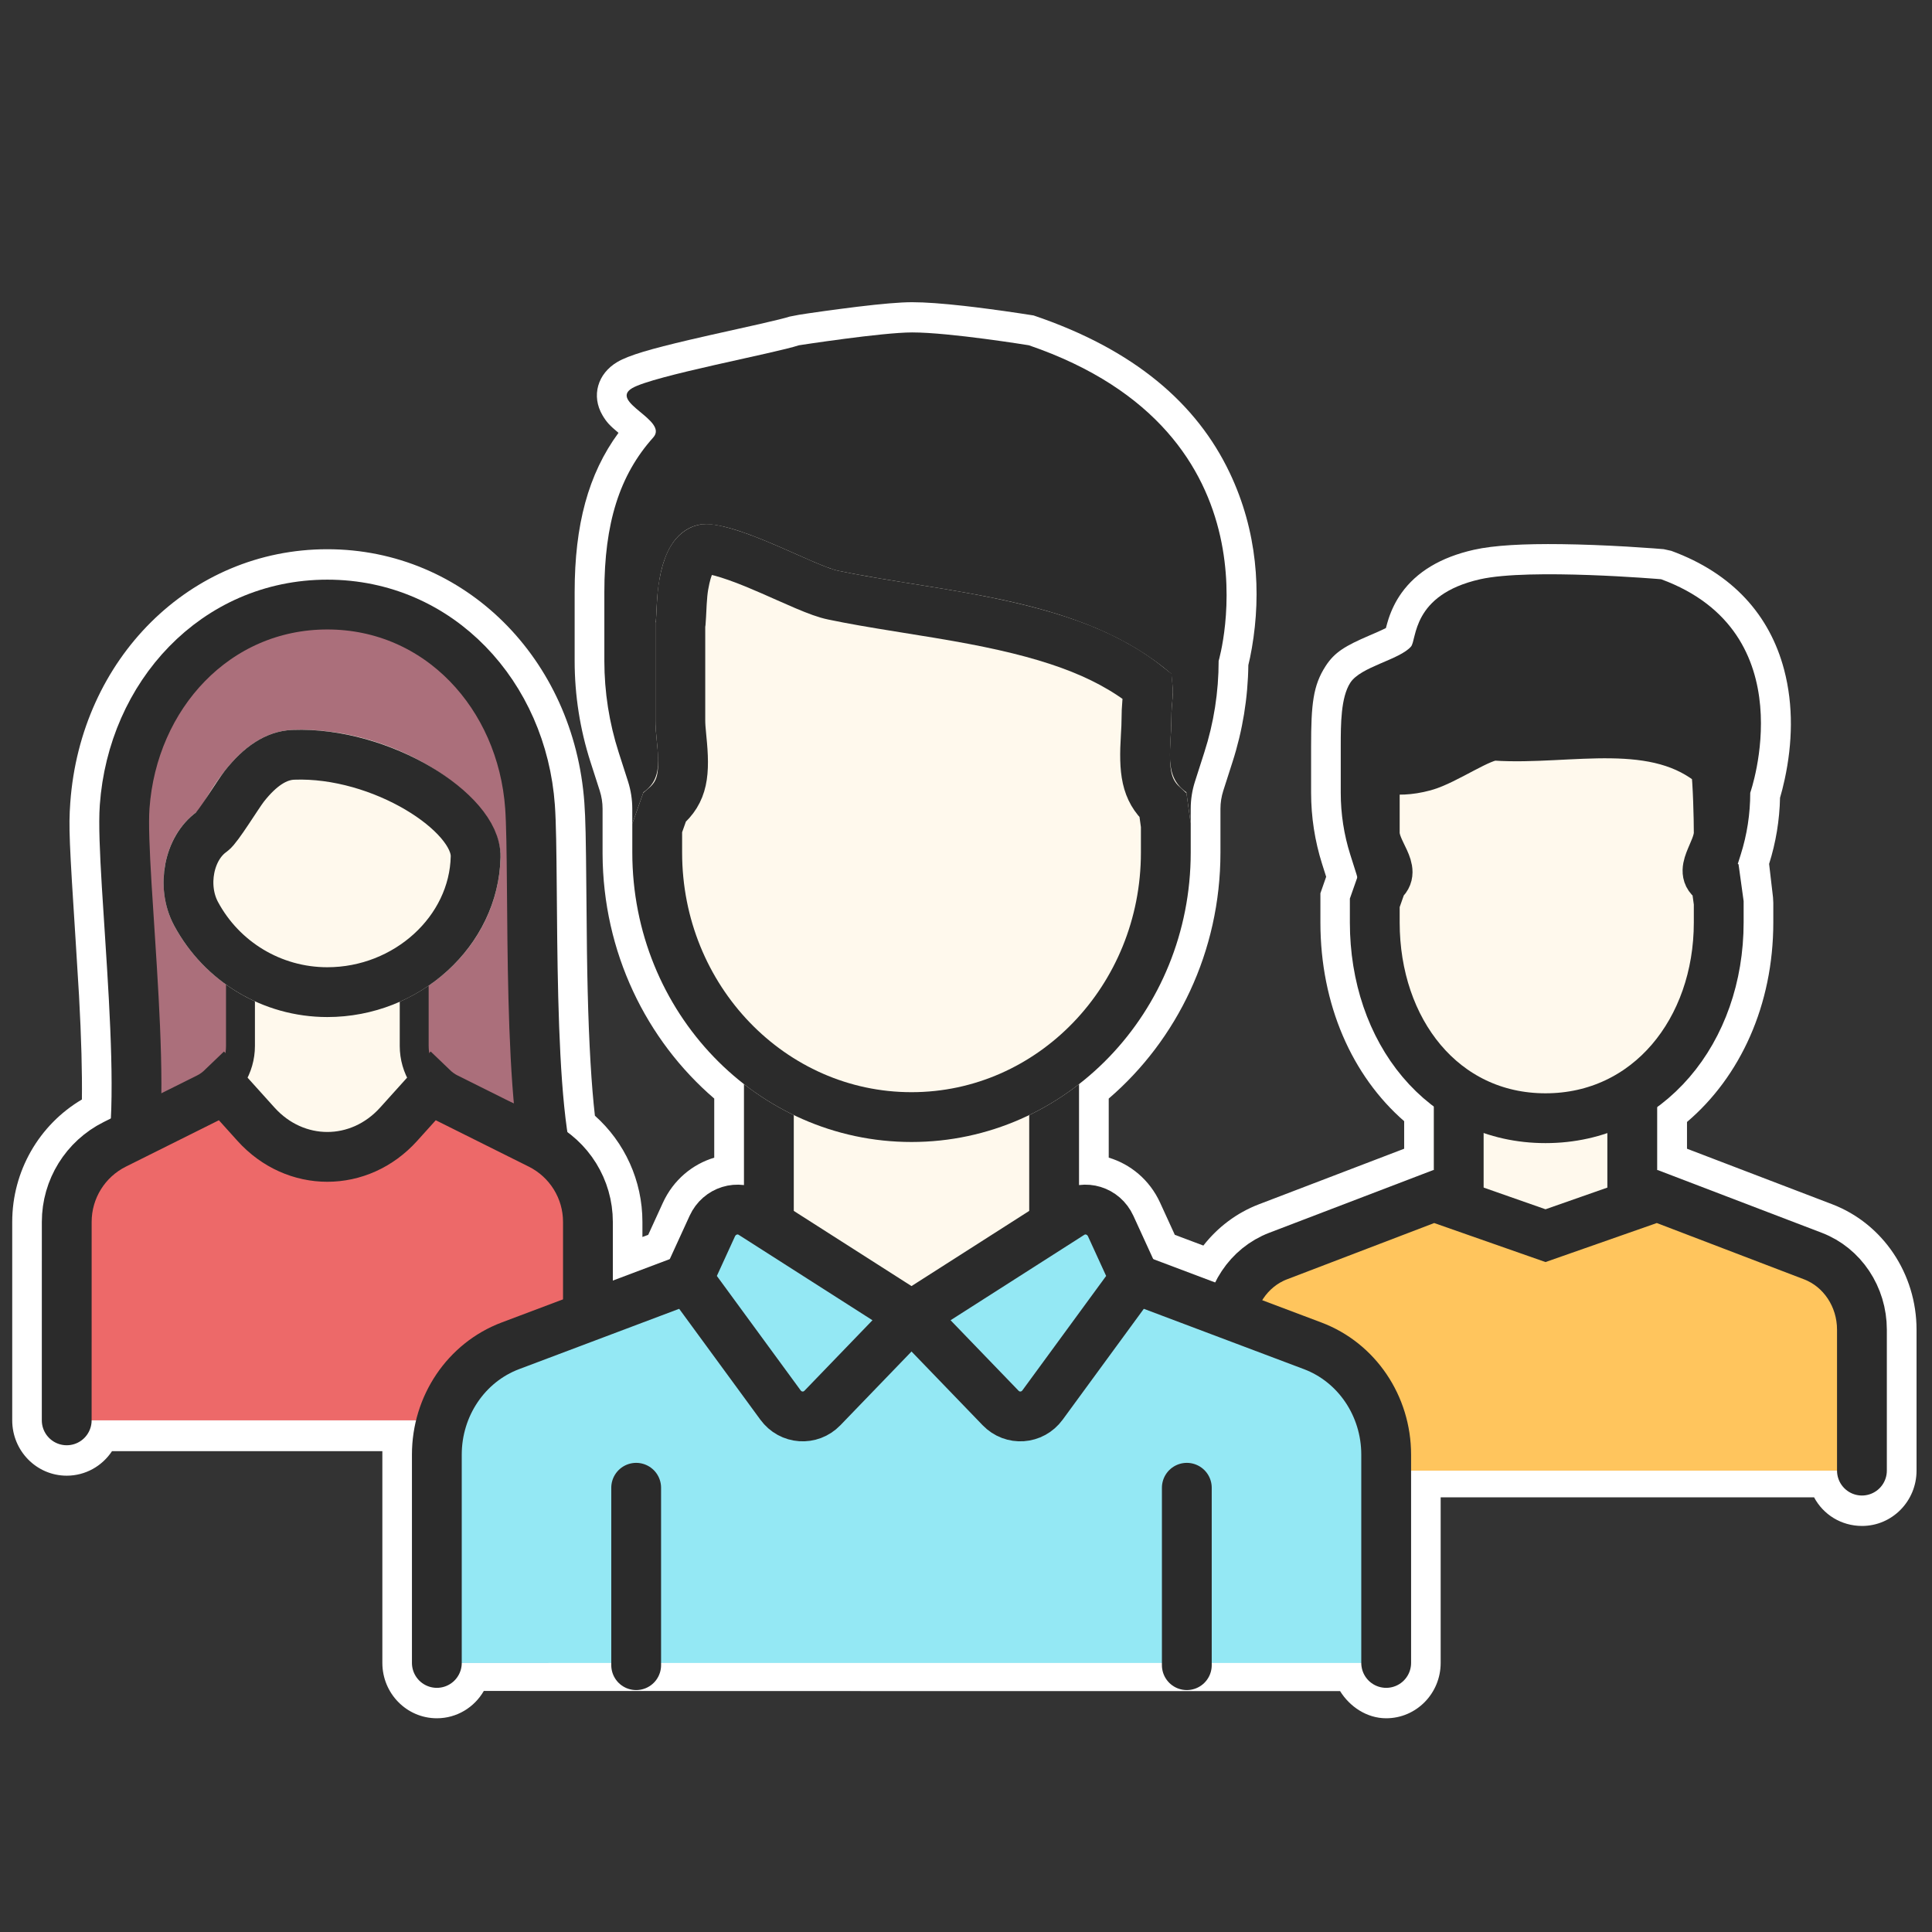 <?xml version="1.0" encoding="UTF-8"?>
<svg width="64px" height="64px" viewBox="0 0 64 64" version="1.1" xmlns="http://www.w3.org/2000/svg" xmlns:xlink="http://www.w3.org/1999/xlink">
    <rect x="0" y="0" width="64" height="64" fill="#333333" stroke="none"/>
    <!-- Generator: Sketch 49.1 (51147) - http://www.bohemiancoding.com/sketch -->
    <title>team</title>
    <desc>Created with Sketch.</desc>
    <defs>
        <path d="M6.803,16.429 L14.202,16.429 L14.202,23.403 C14.202,23.403 11.749,25.092 10.502,25.092 C9.255,25.092 6.803,23.403 6.803,23.403 L6.803,16.429 Z" id="path-1"></path>
        <path d="M9.53,13.691 C7.332,13.691 5.421,12.462 4.452,10.654 C3.793,9.426 4.088,7.68 5.23,6.878 C5.449,6.724 6.447,4.251 8.374,4.179 C11.904,4.047 15.308,6.513 15.268,8.397 C15.205,11.365 12.558,13.691 9.53,13.691 Z" id="path-2"></path>
        <path d="M10.204,24.286 L21.303,24.286 L21.303,34.596 C21.303,34.596 17.624,33.629 15.753,33.629 C13.882,33.629 10.204,34.596 10.204,34.596 L10.204,24.286 Z" id="path-3"></path>
        <path d="M15.754,27.163 C10.646,27.163 6.505,22.871 6.505,17.576 L6.505,16.617 L6.874,15.577 C7.646,15.044 7.271,14.146 7.271,13.184 L7.271,9.93 C7.371,9.859 7.099,7.145 8.653,6.73 C9.711,6.448 12.47,8.063 13.33,8.241 C16.95,8.99 21.427,9.122 24.361,11.657 C24.465,12.476 24.361,12.501 24.361,13.184 C24.361,14.146 24.086,15.044 24.858,15.578 L25.003,16.617 L25.003,17.576 C25.003,22.871 20.862,27.163 15.754,27.163 Z" id="path-4"></path>
    </defs>
    <g id="team" stroke="none" stroke-width="1" fill="none" fill-rule="evenodd">
        <rect id="Rectangle" x="0" y="0" width="64" height="64"></rect>
        <g id="Group" transform="translate(0, 10)">
            <path d="M46.515,27.141 C44.792,25.64 43.74,23.283 43.74,20.556 L43.74,19.591 L43.931,19.044 L43.796,18.619 C43.555,17.858 43.432,17.062 43.432,16.261 L43.432,14.72 C43.432,13.324 43.498,12.707 43.91,12.069 C44.211,11.601 44.569,11.393 45.369,11.049 C45.459,11.01 45.459,11.01 45.545,10.973 C45.712,10.901 45.833,10.844 45.91,10.805 C45.939,10.696 45.974,10.569 45.999,10.494 C46.1,10.192 46.235,9.912 46.427,9.643 C46.922,8.952 47.71,8.463 48.825,8.212 C49.491,8.062 50.477,8.01 51.735,8.026 C52.424,8.035 53.159,8.064 53.9,8.107 C54.213,8.126 54.507,8.145 54.773,8.165 C54.933,8.177 55.049,8.186 55.113,8.192 L55.365,8.248 C57.407,8.997 58.627,10.387 59.101,12.183 C59.417,13.382 59.376,14.627 59.122,15.809 C59.068,16.059 59.014,16.267 58.966,16.426 C58.95,17.171 58.828,17.91 58.604,18.618 L58.733,19.723 L58.743,19.908 L58.743,20.556 C58.743,23.29 57.652,25.663 55.884,27.167 L55.884,28.053 L60.695,29.893 C62.377,30.537 63.488,32.197 63.488,34.047 L63.488,38.715 C63.488,39.728 62.68,40.549 61.683,40.549 C60.995,40.549 60.398,40.174 60.093,39.6 C59.186,39.6 55.063,39.6 47.724,39.6 L47.724,45.086 C47.724,46.099 46.916,46.92 45.919,46.92 C45.276,46.92 44.711,46.534 44.392,46.02 C42.831,46.02 17.67,46.02 16.027,46.015 C15.714,46.557 15.134,46.92 14.471,46.92 C13.474,46.92 12.666,46.099 12.666,45.086 L12.666,38.072 C7.821,38.072 4.836,38.072 3.71,38.072 C3.386,38.562 2.835,38.884 2.21,38.884 C1.213,38.884 0.405,38.064 0.405,37.051 L0.405,30.476 C0.405,28.8 1.291,27.262 2.713,26.422 C2.724,25.539 2.695,24.382 2.618,22.986 C2.591,22.512 2.561,22.02 2.516,21.327 C2.292,17.853 2.272,17.384 2.328,16.594 C2.668,11.826 6.292,8.194 10.843,8.194 C15.394,8.194 19.018,11.826 19.358,16.594 C19.396,17.126 19.409,17.756 19.424,19.508 C19.439,21.363 19.447,21.94 19.468,22.839 C19.51,24.593 19.596,25.993 19.707,26.959 C20.693,27.838 21.281,29.111 21.281,30.476 L21.281,30.977 L21.473,30.905 L21.959,29.843 C22.306,29.085 22.939,28.566 23.66,28.349 L23.66,26.391 C21.409,24.457 19.973,21.543 19.961,18.284 L19.961,16.792 C19.961,16.588 19.929,16.386 19.867,16.193 L19.559,15.236 C19.213,14.158 19.036,13.029 19.036,11.893 L19.036,9.614 C19.036,7.39 19.486,5.702 20.488,4.339 C20.193,4.091 20.096,3.988 19.961,3.761 C19.577,3.113 19.799,2.372 20.454,1.989 C20.836,1.766 21.555,1.56 22.835,1.259 C23.043,1.211 23.264,1.16 23.51,1.104 C23.795,1.04 24.92,0.79 25.17,0.733 C25.696,0.613 26.021,0.532 26.16,0.487 C26.405,0.435 26.562,0.411 26.77,0.381 C27.116,0.33 27.478,0.28 27.839,0.233 C28.033,0.207 28.222,0.183 28.405,0.161 C29.199,0.065 29.814,0.011 30.216,0.011 C30.653,0.011 31.233,0.055 31.934,0.133 C32.194,0.162 32.465,0.196 32.745,0.233 C33.106,0.28 33.463,0.331 33.8,0.382 C34.003,0.412 34.155,0.436 34.24,0.45 C37.573,1.577 39.644,3.367 40.736,5.663 C41.654,7.594 41.787,9.618 41.471,11.459 C41.431,11.694 41.389,11.886 41.353,12.031 C41.339,13.12 41.163,14.201 40.83,15.236 L40.523,16.193 C40.461,16.386 40.429,16.588 40.429,16.792 L40.429,17.282 L40.429,18.243 C40.429,21.519 38.99,24.449 36.728,26.392 L36.728,28.348 C37.45,28.565 38.084,29.084 38.431,29.843 L38.917,30.905 L39.863,31.261 C40.336,30.656 40.965,30.176 41.705,29.893 L46.515,28.053 L46.515,27.141 Z" id="Combined-Shape" fill="#FFFFFF" fill-rule="nonzero"></path>
            <g id="team-3-copy" transform="translate(40.694, 8.667)" fill-rule="nonzero">
                <path d="M2.111,24.398 C2.348,24.73 2.486,25.137 2.486,25.567 L2.486,30.049 L0.02,30.049 L0.02,26.781 C0.02,26.387 0.19,26.014 0.483,25.768 L2.111,24.398 Z" id="Shape" fill="#C7CFE2"></path>
                <path d="M17.285,7.595 C17.285,7.595 19.148,2.29 14.333,0.521 C14.333,0.521 9.988,0.151 8.34,0.521 C6.055,1.036 6.245,2.527 6.046,2.753 C5.655,3.195 4.38,3.416 4.036,3.95 C3.722,4.437 3.72,5.318 3.72,6.053 L3.72,7.595 C3.72,8.292 3.826,8.984 4.036,9.645 L4.241,10.293 C4.304,10.491 4.336,10.699 4.336,10.908 L4.336,11.241 L16.669,11.241 L16.669,10.908 C16.669,10.699 16.701,10.491 16.764,10.293 L16.969,9.645 C17.179,8.984 17.285,8.292 17.285,7.595 Z" id="Shape" fill="#2B2B2B"></path>
                <g id="Rectangle-path">
                    <use fill="#FFF9ED" fill-rule="evenodd" xlink:href="#path-1"></use>
                    <path stroke="#2B2B2B" stroke-width="1.65" d="M7.628,17.254 L7.628,22.958 C7.634,22.962 7.641,22.966 7.647,22.97 C7.945,23.16 8.262,23.349 8.582,23.524 C8.849,23.671 9.107,23.802 9.349,23.912 C9.858,24.143 10.271,24.267 10.502,24.267 C10.733,24.267 11.146,24.143 11.656,23.912 C11.898,23.802 12.155,23.671 12.423,23.524 C12.742,23.349 13.059,23.16 13.357,22.97 C13.364,22.966 13.37,22.962 13.377,22.958 L13.377,17.254 L7.628,17.254 Z"></path>
                </g>
                <path d="M10.503,18.375 C7.097,18.375 4.847,15.472 4.847,11.89 L4.847,11.241 L5.094,10.538 C5.609,10.177 4.847,9.569 4.847,8.919 L4.847,6.717 C4.914,6.669 5.444,6.998 6.481,6.717 C7.186,6.526 8.373,5.674 8.844,5.705 C11.295,5.866 14.188,5.003 16.144,6.717 C16.214,7.271 16.241,8.456 16.241,8.919 C16.241,9.569 15.473,10.252 16.144,10.538 L16.241,11.241 L16.241,11.89 C16.241,15.471 13.908,18.375 10.503,18.375 Z" id="Shape" stroke="#2B2B2B" stroke-width="1.65" fill="#FFF9ED"></path>
                <path d="M20.985,30.049 L20.985,25.38 C20.985,24.289 20.336,23.315 19.362,22.942 L14.202,20.969 L10.503,22.266 L6.803,20.969 L1.644,22.942 C0.669,23.315 0.02,24.289 0.02,25.38 L0.02,30.049" id="Shape" stroke="#2B2B2B" stroke-width="1.65" fill="#FFC55D" stroke-linecap="round"></path>
            </g>
            <g id="team-3-copy" transform="translate(1.313, 10)" fill-rule="nonzero">
                <path d="M16.245,6.726 C15.982,3.036 13.238,0.027 9.53,0.027 C5.822,0.027 3.079,3.036 2.816,6.726 C2.659,8.926 3.775,17.267 2.816,19.181 C2.816,19.181 2.816,16.295 6.353,17.255 L12.726,17.252 C16.245,16.295 17.068,19.181 17.068,19.181 C16.108,17.267 16.401,8.926 16.245,6.726 Z" id="Shape" stroke="#2B2B2B" stroke-width="1.65" fill="#AB6F7B"></path>
                <path d="M18.163,26.088 L18.163,20.476 C18.163,19.389 17.547,18.395 16.572,17.908 L13.468,16.36 C12.818,16.036 12.408,15.373 12.408,14.648 L12.408,11.777 L6.653,11.777 L6.653,14.648 C6.653,15.373 6.242,16.036 5.592,16.36 L2.488,17.908 C1.513,18.395 0.897,19.389 0.897,20.476 L0.897,26.088 L18.163,26.088 Z" id="Shape" stroke="#2B2B2B" stroke-width="0.958" fill="#FFF9ED"></path>
                <path d="M18.163,27.051 L18.163,20.476 C18.163,19.389 17.547,18.395 16.572,17.908 L13.468,16.36 C13.289,16.271 13.134,16.152 12.995,16.018 L11.894,17.24 C10.594,18.684 8.466,18.684 7.166,17.24 L6.065,16.018 C5.926,16.152 5.771,16.271 5.592,16.36 L2.488,17.908 C1.513,18.395 0.898,19.389 0.898,20.476 L0.897,27.051" id="Shape" stroke="#2B2B2B" stroke-width="1.65" fill="#ED6969" stroke-linecap="round"></path>
                <g id="Shape">
                    <use fill="#FFF9ED" fill-rule="evenodd" xlink:href="#path-2"></use>
                    <path stroke="#2B2B2B" stroke-width="1.65" d="M9.53,12.866 C12.166,12.866 14.391,10.844 14.443,8.38 C14.474,6.934 11.33,4.894 8.404,5.004 C7.836,5.025 7.3,5.386 6.782,6.043 C6.568,6.314 5.902,7.414 5.705,7.553 C4.942,8.089 4.695,9.361 5.179,10.264 C6.031,11.853 7.691,12.866 9.53,12.866 Z"></path>
                </g>
            </g>
            <g id="team-3" transform="translate(14.441, 0.667)">
                <path d="M3.166,36.067 C3.522,36.557 3.73,37.159 3.73,37.795 L3.73,44.42 L0.03,44.42 L0.03,39.589 C0.03,39.007 0.285,38.456 0.724,38.092 L3.166,36.067 Z" id="Shape" fill="#C7CFE2" fill-rule="nonzero"></path>
                <path d="M31.478,44.42 L31.478,37.519 C31.478,35.906 30.505,34.466 29.042,33.915 L21.303,30.998 L15.754,32.915 L10.204,30.998 L2.465,33.915 C1.003,34.466 0.03,35.906 0.03,37.519 L0.03,44.42" id="Shape" stroke="#2B2B2B" stroke-width="1.65" fill="#94E8F4" fill-rule="nonzero" stroke-linecap="round"></path>
                <path d="M6.633,38.617 L6.633,44.494" id="Path-2" stroke="#2B2B2B" stroke-width="1.65" stroke-linecap="round"></path>
                <path d="M24.874,38.617 L24.874,44.494" id="Path-2-Copy" stroke="#2B2B2B" stroke-width="1.65" stroke-linecap="round"></path>
                <path d="M25.928,11.227 C25.928,11.227 28.159,3.689 19.643,0.771 C19.643,0.771 17.024,0.345 15.775,0.345 C14.773,0.345 12.024,0.771 12.024,0.771 C11.217,1.038 7.2,1.782 6.504,2.189 C5.716,2.65 7.713,3.252 7.199,3.824 C6.076,5.076 5.579,6.672 5.579,8.948 L5.579,11.227 C5.579,12.257 5.74,13.281 6.054,14.258 L6.362,15.216 C6.456,15.509 6.504,15.816 6.504,16.125 L6.504,16.617 L25.003,16.617 L25.003,16.125 C25.003,15.816 25.051,15.509 25.146,15.216 L25.453,14.258 C25.768,13.281 25.928,12.257 25.928,11.227 Z" id="Shape" fill="#2B2B2B" fill-rule="nonzero"></path>
                <g id="Rectangle-path" fill-rule="nonzero">
                    <use fill="#FFF9ED" fill-rule="evenodd" xlink:href="#path-3"></use>
                    <path stroke="#2B2B2B" stroke-width="1.65" d="M11.029,25.111 L11.029,33.544 C11.379,33.462 11.741,33.382 12.108,33.305 C12.544,33.214 12.967,33.132 13.371,33.062 C14.326,32.896 15.131,32.804 15.753,32.804 C16.376,32.804 17.181,32.896 18.136,33.062 C18.54,33.132 18.963,33.214 19.399,33.305 C19.765,33.382 20.128,33.462 20.478,33.544 L20.478,25.111 L11.029,25.111 Z"></path>
                </g>
                <path d="M15.754,32.915 L12.804,35.973 C12.407,36.384 11.752,36.338 11.413,35.875 L8.354,31.697 L9.154,29.95 C9.39,29.434 10.006,29.245 10.475,29.544 L15.754,32.915 Z" id="Shape" stroke="#2B2B2B" stroke-width="1.65" fill="#94E8F4" fill-rule="nonzero"></path>
                <path d="M15.754,32.915 L18.704,35.973 C19.1,36.384 19.756,36.338 20.095,35.875 L23.153,31.697 L22.353,29.95 C22.117,29.434 21.501,29.245 21.032,29.544 L15.754,32.915 Z" id="Shape" stroke="#2B2B2B" stroke-width="1.65" fill="#94E8F4" fill-rule="nonzero"></path>
                <g id="Shape" fill-rule="nonzero">
                    <use fill="#FFF9ED" fill-rule="evenodd" xlink:href="#path-4"></use>
                    <path stroke="#2B2B2B" stroke-width="1.65" d="M24.178,16.675 L24.087,16.018 C23.52,15.498 23.442,14.885 23.514,13.722 C23.53,13.459 23.536,13.33 23.536,13.184 C23.536,12.965 23.545,12.806 23.562,12.596 C23.569,12.523 23.569,12.523 23.574,12.461 C23.584,12.333 23.586,12.223 23.576,12.077 C22.117,10.918 20.229,10.278 17.284,9.757 C16.808,9.673 16.639,9.645 15.503,9.462 C14.411,9.287 13.807,9.182 13.163,9.048 C12.923,8.999 12.64,8.895 12.223,8.718 C12.011,8.628 11.203,8.27 11.119,8.233 C10.927,8.149 10.758,8.077 10.598,8.011 C9.693,7.639 9.059,7.476 8.866,7.527 C8.589,7.601 8.382,7.908 8.253,8.484 C8.172,8.847 8.154,9.068 8.124,9.728 C8.12,9.826 8.116,9.888 8.11,9.948 C8.105,9.991 8.103,10.005 8.096,10.041 L8.096,13.184 C8.096,13.347 8.107,13.497 8.137,13.796 C8.256,14.963 8.19,15.558 7.57,16.084 L7.33,16.76 L7.33,17.576 C7.33,22.422 11.108,26.338 15.754,26.338 C20.4,26.338 24.178,22.422 24.178,17.576 L24.178,16.675 Z"></path>
                </g>
            </g>
        </g>
    </g>
</svg>